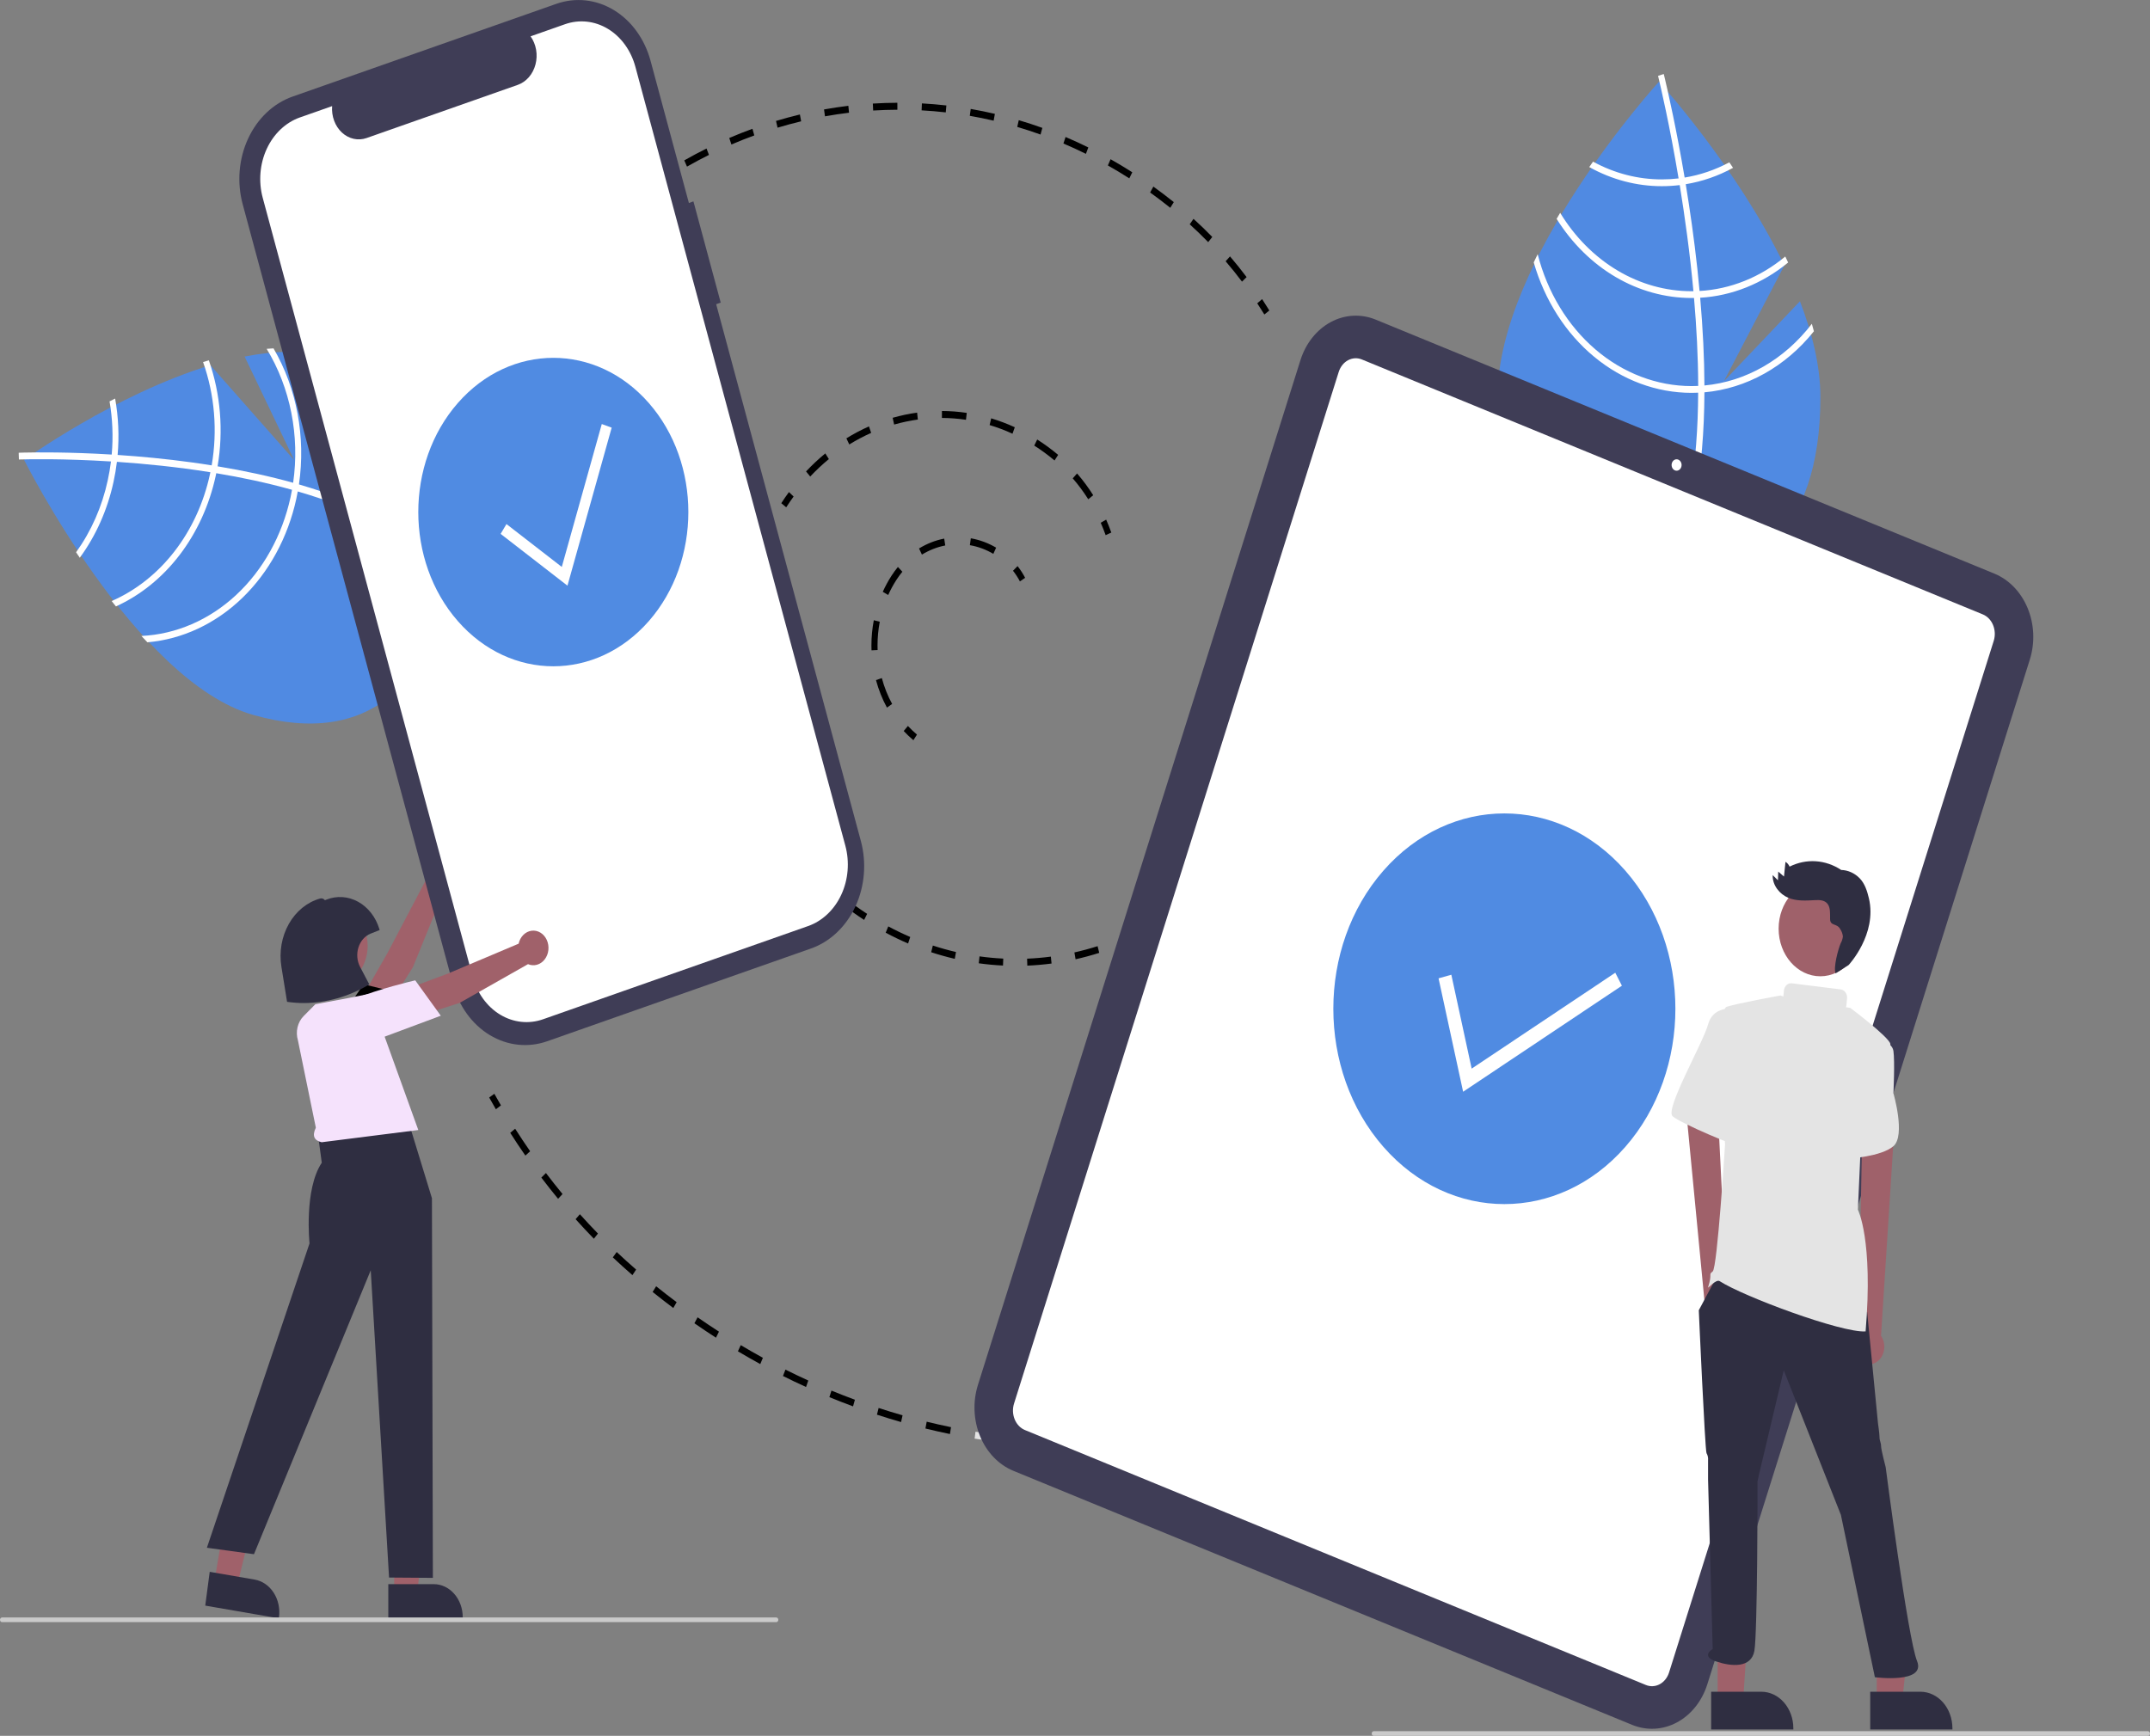 <svg width="478" height="386" viewBox="0 0 478 386" fill="none" xmlns="http://www.w3.org/2000/svg">
<rect x="0" y="0" width="478" height="386" fill="#808080" stroke="none"/>
<g clip-path="url(#clip0_311_5150)">
<path d="M203.067 164.596C202.316 163.966 201.6 163.284 200.921 162.554L201.85 161.427C202.489 162.113 203.164 162.755 203.87 163.349L203.067 164.596Z" fill="black"/>
<path d="M197.192 157.353C196.152 155.443 195.333 153.387 194.755 151.237L196.051 150.782C196.595 152.805 197.365 154.739 198.343 156.536L197.192 157.353ZM193.76 144.616C193.747 144.25 193.74 143.884 193.74 143.517C193.74 141.636 193.918 139.76 194.27 137.922L195.594 138.254C195.263 139.983 195.096 141.747 195.096 143.517C195.096 143.862 195.102 144.207 195.115 144.551L193.76 144.616ZM197.468 132.309L196.263 131.6C196.823 130.359 197.468 129.171 198.192 128.046C198.636 127.357 199.116 126.698 199.63 126.074L200.617 127.135C200.141 127.714 199.696 128.324 199.284 128.964C198.602 130.022 197.995 131.141 197.468 132.309ZM204.966 123.327L204.326 121.962C206.076 120.891 207.965 120.15 209.921 119.767L210.151 121.293C208.338 121.648 206.587 122.335 204.966 123.327ZM220.845 123.158C219.211 122.196 217.45 121.546 215.632 121.231L215.836 119.7C217.799 120.04 219.7 120.743 221.465 121.781L220.845 123.158Z" fill="black"/>
<path d="M226.753 129.285C226.31 128.442 225.796 127.65 225.22 126.92L226.227 125.883C226.861 126.687 227.426 127.559 227.915 128.487L226.753 129.285Z" fill="black"/>
<path d="M174.794 112.813L173.702 111.896C174.244 111.053 174.816 110.22 175.401 109.42L176.441 110.412C175.874 111.189 175.32 111.996 174.794 112.813Z" fill="black"/>
<path d="M241.947 111.023C240.906 109.371 239.752 107.817 238.497 106.372L239.458 105.281C240.764 106.783 241.964 108.4 243.047 110.118L241.947 111.023ZM180.129 105.965L179.206 104.832C180.557 103.396 181.987 102.058 183.485 100.828L184.276 102.085C182.824 103.278 181.439 104.574 180.129 105.965ZM234.45 102.395C233.009 101.186 231.503 100.081 229.941 99.084L230.601 97.732C232.212 98.76 233.765 99.9 235.253 101.147L234.45 102.395ZM188.818 98.835L188.173 97.473C189.795 96.47 191.472 95.583 193.191 94.82L193.682 96.263C192.015 97.003 190.391 97.862 188.818 98.835ZM225.106 96.445C223.448 95.682 221.749 95.04 220.019 94.522L220.363 93.025C222.147 93.559 223.901 94.222 225.613 95.008L225.106 96.445ZM198.79 94.406L198.461 92.904C200.251 92.393 202.067 92.009 203.898 91.755L204.061 93.293C202.286 93.539 200.525 93.911 198.79 94.406ZM214.76 93.348C212.987 93.084 211.201 92.947 209.412 92.937L209.418 91.389C211.263 91.399 213.106 91.54 214.935 91.813L214.76 93.348Z" fill="black"/>
<path d="M245.817 119.008C245.483 118.074 245.113 117.144 244.718 116.245L245.929 115.55C246.34 116.485 246.725 117.451 247.072 118.422L245.817 119.008Z" fill="black"/>
<path d="M249.531 209.997L249.065 208.543C249.901 208.194 250.742 207.82 251.567 207.432L252.083 208.864C251.242 209.26 250.383 209.641 249.531 209.997Z" fill="#E4E4E4"/>
<path d="M228.398 214.727L228.349 213.18C230.107 213.106 231.885 212.952 233.632 212.722L233.787 214.26C232.005 214.495 230.192 214.652 228.398 214.727ZM222.994 214.709C221.198 214.622 219.386 214.452 217.607 214.204L217.771 212.667C219.515 212.91 221.291 213.076 223.051 213.162L222.994 214.709ZM239.128 213.312L238.867 211.792C240.594 211.406 242.328 210.936 244.023 210.397L244.387 211.888C242.658 212.439 240.889 212.918 239.128 213.312ZM212.272 213.215C210.513 212.807 208.747 212.312 207.023 211.746L207.397 210.258C209.087 210.813 210.818 211.297 212.542 211.698L212.272 213.215ZM201.892 209.805C200.212 209.084 198.537 208.276 196.912 207.404L197.488 206.002C199.08 206.857 200.722 207.649 202.369 208.356L201.892 209.805ZM192.115 204.56C190.561 203.547 189.018 202.449 187.53 201.294L188.292 200.013C189.751 201.145 191.263 202.222 192.787 203.215L192.115 204.56Z" fill="black"/>
<path d="M183.171 197.6C182.464 196.94 181.763 196.253 181.089 195.558L181.997 194.408C182.655 195.087 183.338 195.757 184.028 196.401L183.171 197.6Z" fill="#E4E4E4"/>
<path d="M145.65 41.482L144.954 40.153C145.733 39.621 146.526 39.094 147.312 38.587L147.979 39.935C147.202 40.436 146.419 40.956 145.65 41.482Z" fill="#E4E4E4"/>
<path d="M276.126 62.628C274.965 61.082 273.743 59.558 272.493 58.097L273.463 57.015C274.732 58.5 275.974 60.048 277.155 61.619L276.126 62.628ZM268.614 53.843C267.289 52.48 265.907 51.147 264.504 49.878L265.345 48.664C266.77 49.953 268.175 51.308 269.521 52.692L268.614 53.843ZM260.184 46.209C258.718 45.033 257.21 43.887 255.701 42.802L256.423 41.492C257.951 42.59 259.478 43.751 260.963 44.942L260.184 46.209ZM251.073 39.66C249.515 38.663 247.912 37.698 246.31 36.792L246.911 35.405C248.534 36.322 250.157 37.299 251.736 38.309L251.073 39.66ZM152.737 37.049L152.132 35.663C153.753 34.74 155.417 33.853 157.077 33.027L157.618 34.446C155.979 35.262 154.337 36.138 152.737 37.049ZM241.425 34.208C239.784 33.397 238.104 32.625 236.429 31.913L236.902 30.462C238.598 31.183 240.301 31.965 241.963 32.786L241.425 34.208ZM162.611 32.132L162.133 30.683C163.826 29.956 165.56 29.267 167.288 28.638L167.7 30.113C165.994 30.735 164.282 31.414 162.611 32.132ZM231.337 29.916C229.633 29.303 227.891 28.733 226.16 28.221L226.5 26.723C228.253 27.241 230.018 27.819 231.743 28.439L231.337 29.916ZM172.872 28.393L172.527 26.896C174.276 26.369 176.062 25.887 177.837 25.461L178.115 26.976C176.363 27.397 174.599 27.873 172.872 28.393ZM220.914 26.834C219.165 26.425 217.381 26.062 215.612 25.756L215.815 24.225C217.607 24.535 219.414 24.902 221.185 25.317L220.914 26.834ZM183.414 25.867L183.204 24.337C184.991 24.016 186.811 23.743 188.613 23.526L188.756 25.066C186.976 25.28 185.179 25.55 183.414 25.867ZM210.268 24.991C208.49 24.788 206.683 24.636 204.896 24.538L204.961 22.992C206.771 23.091 208.602 23.245 210.402 23.45L210.268 24.991ZM194.126 24.577L194.053 23.031C195.862 22.919 197.697 22.859 199.507 22.852L199.511 24.401C197.724 24.407 195.913 24.466 194.126 24.577Z" fill="black"/>
<path d="M281.097 69.931C280.584 69.096 280.052 68.26 279.518 67.448L280.601 66.517C281.144 67.343 281.685 68.192 282.207 69.042L281.097 69.931Z" fill="black"/>
<path d="M219.378 320.322C218.479 320.19 217.58 320.049 216.683 319.901L216.877 318.368C217.768 318.516 218.659 318.655 219.55 318.786L219.378 320.322Z" fill="#E4E4E4"/>
<path d="M211.197 318.884C209.382 318.511 207.548 318.099 205.745 317.657L206.03 316.143C207.818 316.581 209.637 316.99 211.436 317.359L211.197 318.884ZM200.333 316.222C198.541 315.71 196.735 315.158 194.967 314.579L195.34 313.091C197.094 313.664 198.884 314.212 200.662 314.72L200.333 316.222ZM189.652 312.731C187.894 312.083 186.125 311.393 184.394 310.68L184.854 309.223C186.571 309.93 188.325 310.615 190.068 311.258L189.652 312.731ZM179.201 308.427C177.49 307.647 175.766 306.823 174.076 305.976L174.621 304.558C176.297 305.398 178.007 306.216 179.703 306.989L179.201 308.427ZM169.027 303.33C167.364 302.419 165.693 301.464 164.059 300.491L164.686 299.118C166.306 300.083 167.964 301.03 169.613 301.933L169.027 303.33ZM159.177 297.463C157.577 296.432 155.965 295.351 154.386 294.252L155.091 292.93C156.658 294.02 158.257 295.092 159.843 296.115L159.177 297.463ZM149.692 290.86C148.151 289.706 146.606 288.506 145.098 287.293L145.878 286.027C147.374 287.23 148.907 288.421 150.435 289.565L149.692 290.86ZM140.607 283.549C139.133 282.271 137.666 280.943 136.247 279.603L137.11 278.41C138.516 279.736 139.968 281.05 141.427 282.315L140.607 283.549ZM132.034 275.456C130.66 274.046 129.294 272.584 127.975 271.111L128.922 270.004C130.228 271.462 131.58 272.909 132.94 274.304L132.034 275.456ZM124.078 266.576C122.813 265.04 121.559 263.453 120.352 261.859L121.377 260.846C122.572 262.424 123.813 263.995 125.065 265.515L124.078 266.576ZM116.802 256.966C115.654 255.313 114.522 253.611 113.437 251.906L114.533 250.996C115.607 252.683 116.727 254.367 117.864 256.003L116.802 256.966Z" fill="black"/>
<path d="M110.244 246.662C109.741 245.797 109.247 244.928 108.761 244.053L109.905 243.223C110.386 244.089 110.876 244.949 111.373 245.805L110.244 246.662Z" fill="black"/>
<path d="M400.175 66.989L383.282 84.756L396.707 59.021C386.13 37.109 368.831 18.171 368.831 18.171C368.831 18.171 332.94 57.452 332.94 88.33C332.94 119.207 349.009 129.989 368.831 129.989C388.652 129.989 404.72 119.207 404.72 88.33C404.72 81.457 402.94 74.168 400.175 66.989Z" fill="#508AE2"/>
<path d="M378.938 85.718V87.24C378.859 104.931 376.247 118.734 371.122 128.454C371.05 128.597 370.97 128.733 370.898 128.876L370.324 128.477L369.777 128.085C375.462 117.589 377.474 102.753 377.546 87.322C377.553 86.825 377.559 86.32 377.553 85.816C377.533 79.283 377.183 72.675 376.623 66.255C376.583 65.758 376.537 65.253 376.491 64.749C375.713 56.28 374.591 48.187 373.444 41.157C373.365 40.66 373.279 40.163 373.193 39.673C371.208 27.784 369.183 19.171 368.721 17.265C368.669 17.032 368.636 16.903 368.629 16.873L369.256 16.67L369.262 16.662L369.895 16.459C369.902 16.489 370.014 16.919 370.199 17.717C370.904 20.701 372.738 28.801 374.539 39.485C374.618 39.967 374.704 40.464 374.783 40.962C375.719 46.665 376.636 53.04 377.362 59.73C377.546 61.411 377.711 63.068 377.856 64.703C377.909 65.208 377.955 65.713 377.995 66.21C378.602 73.15 378.916 79.652 378.938 85.718Z" fill="white"/>
<path d="M374.538 39.485C374.096 39.553 373.648 39.62 373.192 39.673C371.957 39.819 370.715 39.892 369.473 39.892C364.178 39.9 358.949 38.551 354.171 35.944C353.894 36.343 353.617 36.742 353.333 37.149C358.359 39.952 363.88 41.405 369.473 41.399C370.799 41.398 372.124 41.318 373.443 41.158C373.892 41.105 374.34 41.037 374.782 40.962C378.43 40.364 381.977 39.137 385.302 37.322C385.018 36.908 384.741 36.501 384.471 36.102C381.324 37.782 377.977 38.922 374.538 39.485Z" fill="white"/>
<path d="M377.856 64.703C377.401 64.734 376.946 64.749 376.491 64.749C376.352 64.756 376.207 64.756 376.068 64.756C370.331 64.756 364.679 63.172 359.593 60.137C354.508 57.102 350.14 52.708 346.863 47.328C346.599 47.773 346.335 48.218 346.078 48.67C349.494 54.113 353.996 58.548 359.212 61.607C364.427 64.667 370.206 66.263 376.068 66.263C376.253 66.263 376.438 66.263 376.622 66.256C377.084 66.248 377.539 66.233 377.994 66.21C385.037 65.798 391.826 63.078 397.55 58.374C397.339 57.93 397.128 57.485 396.911 57.041C391.347 61.659 384.725 64.322 377.856 64.703Z" fill="white"/>
<path d="M378.938 85.718C378.476 85.763 378.014 85.793 377.553 85.816C377.058 85.838 376.563 85.853 376.068 85.853C368.359 85.843 360.86 82.98 354.694 77.694C348.528 72.407 344.026 64.982 341.864 56.528C341.567 57.139 341.27 57.741 340.986 58.352C343.423 66.785 348.124 74.128 354.422 79.335C360.72 84.543 368.294 87.351 376.068 87.36C376.563 87.36 377.058 87.353 377.546 87.322C378.014 87.307 378.476 87.277 378.938 87.24C388.263 86.406 396.963 81.555 403.275 73.669C403.137 73.112 402.979 72.562 402.82 72.004C396.723 79.949 388.157 84.868 378.938 85.718Z" fill="white"/>
<path d="M54.386 79.291L65.404 102.306L46.781 81.214C25.614 87.655 5.354 102.266 5.354 102.266C5.354 102.266 30.067 151.531 56.298 158.978C82.529 166.426 95.564 151.213 100.345 129.237C105.126 107.263 99.843 86.848 73.612 79.4C67.773 77.742 61.152 77.958 54.386 79.291Z" fill="#508AE2"/>
<path d="M65.173 107.354L66.466 107.721C81.477 112.076 92.573 118.302 99.594 126.328C99.698 126.443 99.794 126.563 99.898 126.678L99.421 127.218L98.956 127.73C91.411 118.895 79.293 113.087 66.201 109.284C65.78 109.157 65.353 109.028 64.922 108.914C59.368 107.36 53.67 106.153 48.081 105.227C47.65 105.15 47.209 105.08 46.77 105.009C39.387 103.829 32.242 103.121 25.993 102.697C25.552 102.665 25.109 102.64 24.672 102.617C14.092 101.95 6.288 102.118 4.557 102.17C4.346 102.172 4.229 102.178 4.202 102.178L4.18 101.434L4.175 101.425L4.155 100.674C4.182 100.674 4.574 100.653 5.297 100.641C8.002 100.578 15.326 100.499 24.836 101.08C25.265 101.109 25.708 101.133 26.15 101.166C31.221 101.503 36.858 102.024 42.717 102.834C44.188 103.034 45.636 103.251 47.06 103.485C47.502 103.548 47.942 103.619 48.374 103.695C54.416 104.696 60.015 105.916 65.173 107.354Z" fill="white"/>
<path d="M24.836 101.08C24.787 101.586 24.737 102.1 24.672 102.617C24.497 104.022 24.259 105.416 23.96 106.794C22.69 112.666 20.282 118.138 16.915 122.806C17.187 123.209 17.46 123.613 17.737 124.025C21.331 119.129 23.897 113.36 25.24 107.157C25.56 105.687 25.811 104.198 25.993 102.697C26.056 102.187 26.107 101.674 26.15 101.166C26.522 96.977 26.335 92.749 25.596 88.625C25.175 88.839 24.763 89.048 24.358 89.252C25.026 93.146 25.188 97.132 24.836 101.08Z" fill="white"/>
<path d="M47.06 103.485C46.976 103.997 46.879 104.505 46.769 105.009C46.742 105.165 46.707 105.326 46.674 105.479C45.29 111.84 42.581 117.724 38.776 122.63C34.971 127.536 30.185 131.318 24.824 133.654C25.138 134.054 25.452 134.453 25.774 134.848C31.222 132.373 36.076 128.452 39.933 123.408C43.79 118.364 46.54 112.342 47.954 105.843C47.999 105.638 48.043 105.433 48.081 105.227C48.186 104.713 48.283 104.205 48.374 103.695C49.722 95.788 49.049 87.605 46.434 80.124C46.005 80.251 45.577 80.378 45.147 80.512C47.728 87.793 48.393 95.778 47.06 103.485Z" fill="white"/>
<path d="M65.173 107.354C65.1 107.877 65.014 108.396 64.922 108.914C64.822 109.467 64.716 110.019 64.596 110.568C62.728 119.112 58.487 126.736 52.509 132.297C46.531 137.858 39.137 141.057 31.434 141.416C31.881 141.892 32.321 142.366 32.771 142.828C40.524 142.161 47.895 138.72 53.838 132.994C59.781 127.268 63.993 119.548 65.876 110.931C65.996 110.383 66.109 109.833 66.201 109.284C66.301 108.762 66.387 108.242 66.466 107.721C68.007 97.182 65.985 86.367 60.809 77.466C60.301 77.485 59.796 77.528 59.284 77.569C64.563 86.245 66.675 96.929 65.173 107.354Z" fill="white"/>
<path d="M85.245 225.516L81.116 220.714L86.178 211.872L94.842 195.397C94.559 194.688 94.471 193.896 94.59 193.128C94.709 192.36 95.03 191.652 95.509 191.096C95.988 190.541 96.604 190.165 97.274 190.018C97.945 189.871 98.639 189.96 99.264 190.273C99.889 190.586 100.417 191.109 100.776 191.772C101.136 192.435 101.311 193.207 101.278 193.986C101.245 194.765 101.006 195.514 100.592 196.134C100.178 196.755 99.609 197.217 98.961 197.46L91.81 215.049L85.245 225.516Z" fill="#A0616A"/>
<path d="M80.671 236.479C80.186 237.336 79.495 238.016 78.681 238.437C77.867 238.858 76.964 239.003 76.08 238.853C75.239 238.74 74.445 238.348 73.796 237.726C73.147 237.105 72.67 236.28 72.426 235.353C72.246 234.696 72.193 234.001 72.272 233.318C72.351 232.635 72.559 231.98 72.883 231.398C75.644 226.079 80.738 219.055 80.789 218.985L80.87 218.874L89.461 221L80.671 236.479Z" fill="black"/>
<path d="M154.167 44.782L153.157 45.138L144.635 13.519C143.327 8.665 140.385 4.604 136.456 2.229C132.527 -0.146 127.932 -0.641 123.684 0.853L65.043 21.477C62.94 22.217 60.984 23.423 59.288 25.026C57.593 26.63 56.19 28.599 55.16 30.821C54.131 33.044 53.495 35.476 53.288 37.98C53.081 40.483 53.308 43.008 53.956 45.412L100.706 218.876C102.014 223.729 104.956 227.791 108.885 230.166C112.815 232.541 117.409 233.036 121.657 231.542L180.298 210.917C184.546 209.423 188.101 206.062 190.181 201.574C192.26 197.085 192.693 191.837 191.385 186.983L159.223 67.645L160.233 67.289L154.167 44.782Z" fill="#3F3D56"/>
<path d="M125.613 5.386L117.959 8.079C118.577 8.941 118.999 9.963 119.19 11.056C119.38 12.148 119.332 13.278 119.05 14.344C118.769 15.411 118.262 16.382 117.574 17.172C116.886 17.962 116.039 18.547 115.107 18.875L81.513 30.69C80.581 31.018 79.593 31.079 78.635 30.867C77.678 30.656 76.78 30.179 76.022 29.478C75.264 28.777 74.669 27.874 74.288 26.848C73.907 25.822 73.754 24.706 73.84 23.596L66.691 26.11C63.518 27.226 60.863 29.736 59.31 33.088C57.757 36.44 57.434 40.36 58.411 43.984L105.092 217.194C106.069 220.818 108.266 223.851 111.2 225.625C114.135 227.399 117.566 227.769 120.738 226.653L179.661 205.929C182.834 204.813 185.489 202.303 187.042 198.951C188.594 195.599 188.918 191.68 187.941 188.055L141.26 14.845C140.283 11.221 138.086 8.188 135.151 6.414C132.217 4.64 128.786 4.271 125.613 5.386Z" fill="white"/>
<path d="M362.856 383.551L225.296 327.063C222.037 325.72 219.377 322.955 217.9 319.375C216.424 315.794 216.25 311.691 217.419 307.965L289.129 80.069C290.305 76.346 292.725 73.308 295.859 71.621C298.994 69.934 302.586 69.736 305.847 71.071L443.408 127.558C446.667 128.901 449.327 131.666 450.803 135.247C452.28 138.827 452.453 142.931 451.285 146.657L379.575 374.553C378.399 378.276 375.978 381.314 372.844 383.001C369.71 384.688 366.118 384.886 362.856 383.551Z" fill="#3F3D56"/>
<path d="M365.918 374.687L227.873 318.001C226.869 317.587 226.049 316.734 225.594 315.63C225.138 314.527 225.085 313.262 225.445 312.113L297.631 82.708C297.993 81.561 298.739 80.624 299.705 80.104C300.671 79.584 301.779 79.523 302.784 79.934L440.829 136.621C441.833 137.035 442.653 137.887 443.108 138.991C443.564 140.095 443.617 141.36 443.257 142.508L371.072 371.913C370.709 373.061 369.963 373.998 368.997 374.518C368.031 375.038 366.923 375.099 365.918 374.687Z" fill="white"/>
<path d="M372.75 104.672C373.364 104.672 373.862 104.103 373.862 103.402C373.862 102.701 373.364 102.132 372.75 102.132C372.136 102.132 371.639 102.701 371.639 103.402C371.639 104.103 372.136 104.672 372.75 104.672Z" fill="white"/>
<path d="M144.246 138.118C155.97 124.725 155.97 103.01 144.246 89.617C132.522 76.223 113.514 76.223 101.79 89.617C90.066 103.01 90.066 124.725 101.79 138.118C113.514 151.511 132.522 151.511 144.246 138.118Z" fill="#508BE2"/>
<path d="M126.161 130.234L111.302 118.718L112.599 116.535L124.901 126.069L133.793 94.294L135.992 95.097L126.161 130.234Z" fill="white"/>
<path d="M361.346 255.032C376.195 238.068 376.195 210.565 361.346 193.602C346.496 176.638 322.421 176.638 307.572 193.602C292.722 210.565 292.722 238.068 307.572 255.032C322.421 271.995 346.496 271.995 361.346 255.032Z" fill="#508BE2"/>
<path d="M325.289 242.772L319.828 217.552L322.669 216.751L327.189 237.631L359.116 216.304L360.592 219.187L325.289 242.772Z" fill="white"/>
<path d="M87.638 354.181H92.771L95.213 331.562L87.637 331.563L87.638 354.181Z" fill="#A0616A"/>
<path d="M86.328 352.266L96.437 352.266C98.146 352.266 99.785 353.041 100.993 354.421C102.201 355.802 102.88 357.673 102.88 359.625V359.864L86.328 359.865L86.328 352.266Z" fill="#2F2E41"/>
<path d="M47.669 351.643L52.744 352.519L58.119 330.572L51.465 329.279L47.669 351.643Z" fill="#A0616A"/>
<path d="M46.625 349.526L56.62 351.252C58.31 351.544 59.829 352.59 60.843 354.161C61.857 355.732 62.283 357.699 62.028 359.629L61.996 359.865L45.631 357.039L46.625 349.526Z" fill="#2F2E41"/>
<path d="M77.399 247.554L89.336 244.583L96.031 266.447L96.241 350.868L86.497 350.798L82.424 282.47L56.465 345.606L45.997 344.172L68.816 276.491C68.816 276.491 67.56 264.533 71.538 258.555L70.7 252.337L77.399 247.554Z" fill="#2F2E41"/>
<path d="M66.235 231.331C65.954 230.394 65.924 229.386 66.149 228.43C66.374 227.474 66.844 226.611 67.502 225.946L70.114 223.308L77.478 221.93L82.082 221L93 251.281L71.508 254C69.931 253.622 69.301 252.663 70.219 250.757L66.235 231.331Z" fill="#F5E2FC"/>
<path d="M91.329 226.498L90.735 219.802L99.525 216.516L115.303 209.846C115.471 209.09 115.835 208.409 116.348 207.895C116.862 207.381 117.499 207.057 118.177 206.965C118.856 206.874 119.542 207.02 120.146 207.384C120.749 207.748 121.242 208.313 121.559 209.004C121.875 209.695 122.001 210.48 121.919 211.254C121.837 212.028 121.551 212.756 121.099 213.34C120.647 213.925 120.05 214.339 119.388 214.528C118.725 214.716 118.028 214.671 117.389 214.397L102.182 223.017L91.329 226.498Z" fill="#A0616A"/>
<path d="M82.285 231.724C81.417 232.05 80.483 232.088 79.596 231.833C78.708 231.578 77.905 231.041 77.282 230.286C76.673 229.59 76.257 228.709 76.087 227.751C75.916 226.793 75.998 225.801 76.322 224.894C76.546 224.246 76.894 223.661 77.34 223.18C77.787 222.699 78.321 222.333 78.906 222.108C84.098 219.909 92.113 218.048 92.193 218.029L92.32 218L98 225.868L82.285 231.724Z" fill="#F5E2FC"/>
<path d="M73.931 219.262C78.244 219.262 81.74 215.268 81.74 210.342C81.74 205.416 78.244 201.422 73.931 201.422C69.619 201.422 66.123 205.416 66.123 210.342C66.123 215.268 69.619 219.262 73.931 219.262Z" fill="#A0616A"/>
<path d="M67.61 223.049C66.399 223.049 65.189 222.965 63.987 222.797L63.822 222.774L62.565 214.974C62.031 211.667 62.626 208.253 64.227 205.431C65.828 202.61 68.313 200.595 71.173 199.801C71.364 199.746 71.565 199.752 71.753 199.819C71.941 199.885 72.109 200.01 72.239 200.178L72.539 200.059C73.688 199.601 74.904 199.407 76.118 199.486C77.332 199.566 78.521 199.917 79.616 200.522C80.712 201.126 81.692 201.971 82.501 203.008C83.311 204.045 83.933 205.254 84.334 206.566L84.408 206.809L82.407 207.607C81.783 207.855 81.216 208.259 80.746 208.79C80.276 209.32 79.915 209.964 79.691 210.673C79.466 211.383 79.383 212.141 79.446 212.892C79.51 213.643 79.72 214.368 80.06 215.015L82.107 218.907L81.889 219.032C77.471 221.634 72.58 223.01 67.61 223.049Z" fill="#2F2E41"/>
<path d="M172.586 360.71H0.452C0.332 360.71 0.217 360.656 0.132 360.559C0.048 360.462 0 360.331 0 360.194C0 360.057 0.048 359.926 0.132 359.829C0.217 359.732 0.332 359.678 0.452 359.678H172.586C172.706 359.678 172.821 359.732 172.905 359.829C172.99 359.926 173.038 360.057 173.038 360.194C173.038 360.331 172.99 360.462 172.905 360.559C172.821 360.656 172.706 360.71 172.586 360.71Z" fill="#CACACA"/>
<path d="M477.548 386H305.414C305.294 386 305.179 385.946 305.094 385.849C305.01 385.752 304.962 385.621 304.962 385.484C304.962 385.347 305.01 385.216 305.094 385.119C305.179 385.022 305.294 384.968 305.414 384.968H477.548C477.668 384.968 477.783 385.022 477.867 385.119C477.952 385.216 478 385.347 478 385.484C478 385.621 477.952 385.752 477.867 385.849C477.783 385.946 477.668 386 477.548 386Z" fill="#CACACA"/>
<path d="M384.058 295.922C384.44 295.556 384.746 295.1 384.957 294.585C385.168 294.069 385.277 293.507 385.277 292.939C385.277 292.37 385.167 291.808 384.957 291.293C384.746 290.778 384.439 290.321 384.057 289.956L381.525 239.056L374.302 240.921L379.077 290.633C378.583 291.406 378.354 292.359 378.434 293.313C378.514 294.266 378.897 295.152 379.511 295.804C380.125 296.456 380.927 296.828 381.765 296.85C382.603 296.872 383.419 296.541 384.058 295.922Z" fill="#9F616A"/>
<path d="M413.39 302.55C412.997 302.201 412.676 301.757 412.449 301.251C412.222 300.745 412.095 300.188 412.077 299.619C412.059 299.051 412.151 298.485 412.345 297.961C412.539 297.438 412.832 296.969 413.202 296.588L414.119 245.616L421.397 247.182L418.2 297.058C418.718 297.811 418.977 298.754 418.927 299.71C418.878 300.666 418.523 301.568 417.93 302.244C417.337 302.921 416.547 303.326 415.711 303.383C414.874 303.439 414.048 303.143 413.39 302.55Z" fill="#9F616A"/>
<path d="M417.241 378.304L422.908 378.304L424.525 363.2L417.24 363.201L417.241 378.304Z" fill="#9F616A"/>
<path d="M415.796 376.19L426.957 376.19H426.958C428.844 376.19 430.653 377.046 431.987 378.57C433.321 380.094 434.07 382.16 434.071 384.315V384.579L415.796 384.58L415.796 376.19Z" fill="#2F2E41"/>
<path d="M381.876 378.304L387.543 378.304L389.16 353.331H381.875L381.876 378.304Z" fill="#9F616A"/>
<path d="M380.431 376.19L391.592 376.19C393.478 376.19 395.288 377.046 396.622 378.57C397.956 380.094 398.705 382.16 398.705 384.315V384.579L380.431 384.58L380.431 376.19Z" fill="#2F2E41"/>
<path d="M404.706 217.096C409.826 217.096 413.978 212.354 413.978 206.504C413.978 200.654 409.826 195.912 404.706 195.912C399.585 195.912 395.434 200.654 395.434 206.504C395.434 212.354 399.585 217.096 404.706 217.096Z" fill="#9F616A"/>
<path d="M416.491 230.946C416.491 230.946 420.612 231.338 420.955 233.692C421.298 236.046 420.955 243.107 420.955 243.107C420.955 243.107 423.702 252.523 420.955 254.876C418.208 257.23 410.996 257.622 410.996 257.622L416.491 230.946Z" fill="#E4E4E4"/>
<path d="M381.463 284.299L377.686 291.36C377.686 291.36 379.059 322.352 379.403 323.137C379.675 323.597 379.797 324.153 379.746 324.706V329.022L380.776 366.683C380.776 366.683 378.029 368.252 381.463 369.429C384.897 370.606 389.362 370.998 390.048 367.075C390.735 363.152 390.768 330.47 390.735 329.414L391.079 327.845L396.573 304.699L409.279 336.868L416.834 372.959C416.834 372.959 428.269 374.468 426.208 369.368C424.148 364.268 419.238 326.275 419.238 326.275C419.238 326.275 418.208 322.352 418.208 321.568C418.208 320.783 417.865 320.391 417.865 319.606C417.865 318.822 417.521 316.468 417.521 316.468L415.117 291.753L381.463 284.299Z" fill="#2F2E41"/>
<path d="M384.897 224.277C384.897 224.277 380.776 223.884 379.746 227.807C378.716 231.731 370.13 246.638 371.847 248.207C373.564 249.776 386.614 255.269 386.957 254.876C387.301 254.484 384.897 224.277 384.897 224.277Z" fill="#E4E4E4"/>
<path d="M415.504 199.749C415.115 198.095 414.566 196.441 413.449 195.298C412.317 194.148 410.864 193.494 409.35 193.453C407.622 192.309 405.682 191.646 403.688 191.517C401.694 191.387 399.702 191.796 397.871 192.71C397.673 192.253 397.353 191.88 396.957 191.645C396.847 192.734 396.737 193.824 396.626 194.913C396.2 194.547 395.774 194.181 395.348 193.815C395.327 194.459 395.306 195.104 395.285 195.749C394.895 195.365 394.505 194.982 394.114 194.599C394.031 196.882 395.694 198.858 397.575 199.637C399.456 200.415 401.518 200.271 403.516 200.164C404.503 200.11 405.627 200.13 406.293 200.963C406.99 201.836 406.859 203.175 406.876 204.357C406.9 206.019 408.394 205.205 409.143 206.63C409.466 207.102 409.667 207.668 409.724 208.263C409.654 208.803 409.482 209.32 409.222 209.777C408.67 211.079 407.573 215.128 408.097 216.444C409.066 215.825 410.035 215.205 411.004 214.586C411.004 214.586 417.387 207.759 415.504 199.749Z" fill="#2F2E41"/>
<path d="M413.743 253.699C413.743 253.699 420.611 233.692 420.268 232.123C419.924 230.554 411.355 224.115 411.355 224.115C411.029 224.068 410.72 224.024 410.407 223.979C410.454 223.84 410.486 223.696 410.501 223.549L410.649 222.013C410.694 221.536 410.572 221.059 410.31 220.685C410.047 220.31 409.665 220.071 409.248 220.019L398.359 218.655C397.942 218.603 397.524 218.742 397.196 219.042C396.869 219.342 396.659 219.779 396.613 220.255L396.486 221.584C395.911 221.421 395.885 221.357 395.885 221.357C395.885 221.357 386.27 223.1 383.866 223.884C381.462 224.669 383.523 254.484 383.523 254.484C383.523 254.484 381.806 281.945 380.775 282.73C379.745 283.514 380.775 283.122 379.745 286.26C379.609 286.674 381.507 284.363 382.321 284.887C387.679 288.338 409.407 296.409 414.773 296.068C416.488 275.615 413.056 268.999 413.056 268.999L413.743 253.699Z" fill="#E4E4E4"/>
</g>
<defs>
<clipPath id="clip0_311_5150">
<rect width="478" height="386" fill="white"/>
</clipPath>
</defs>
</svg>
